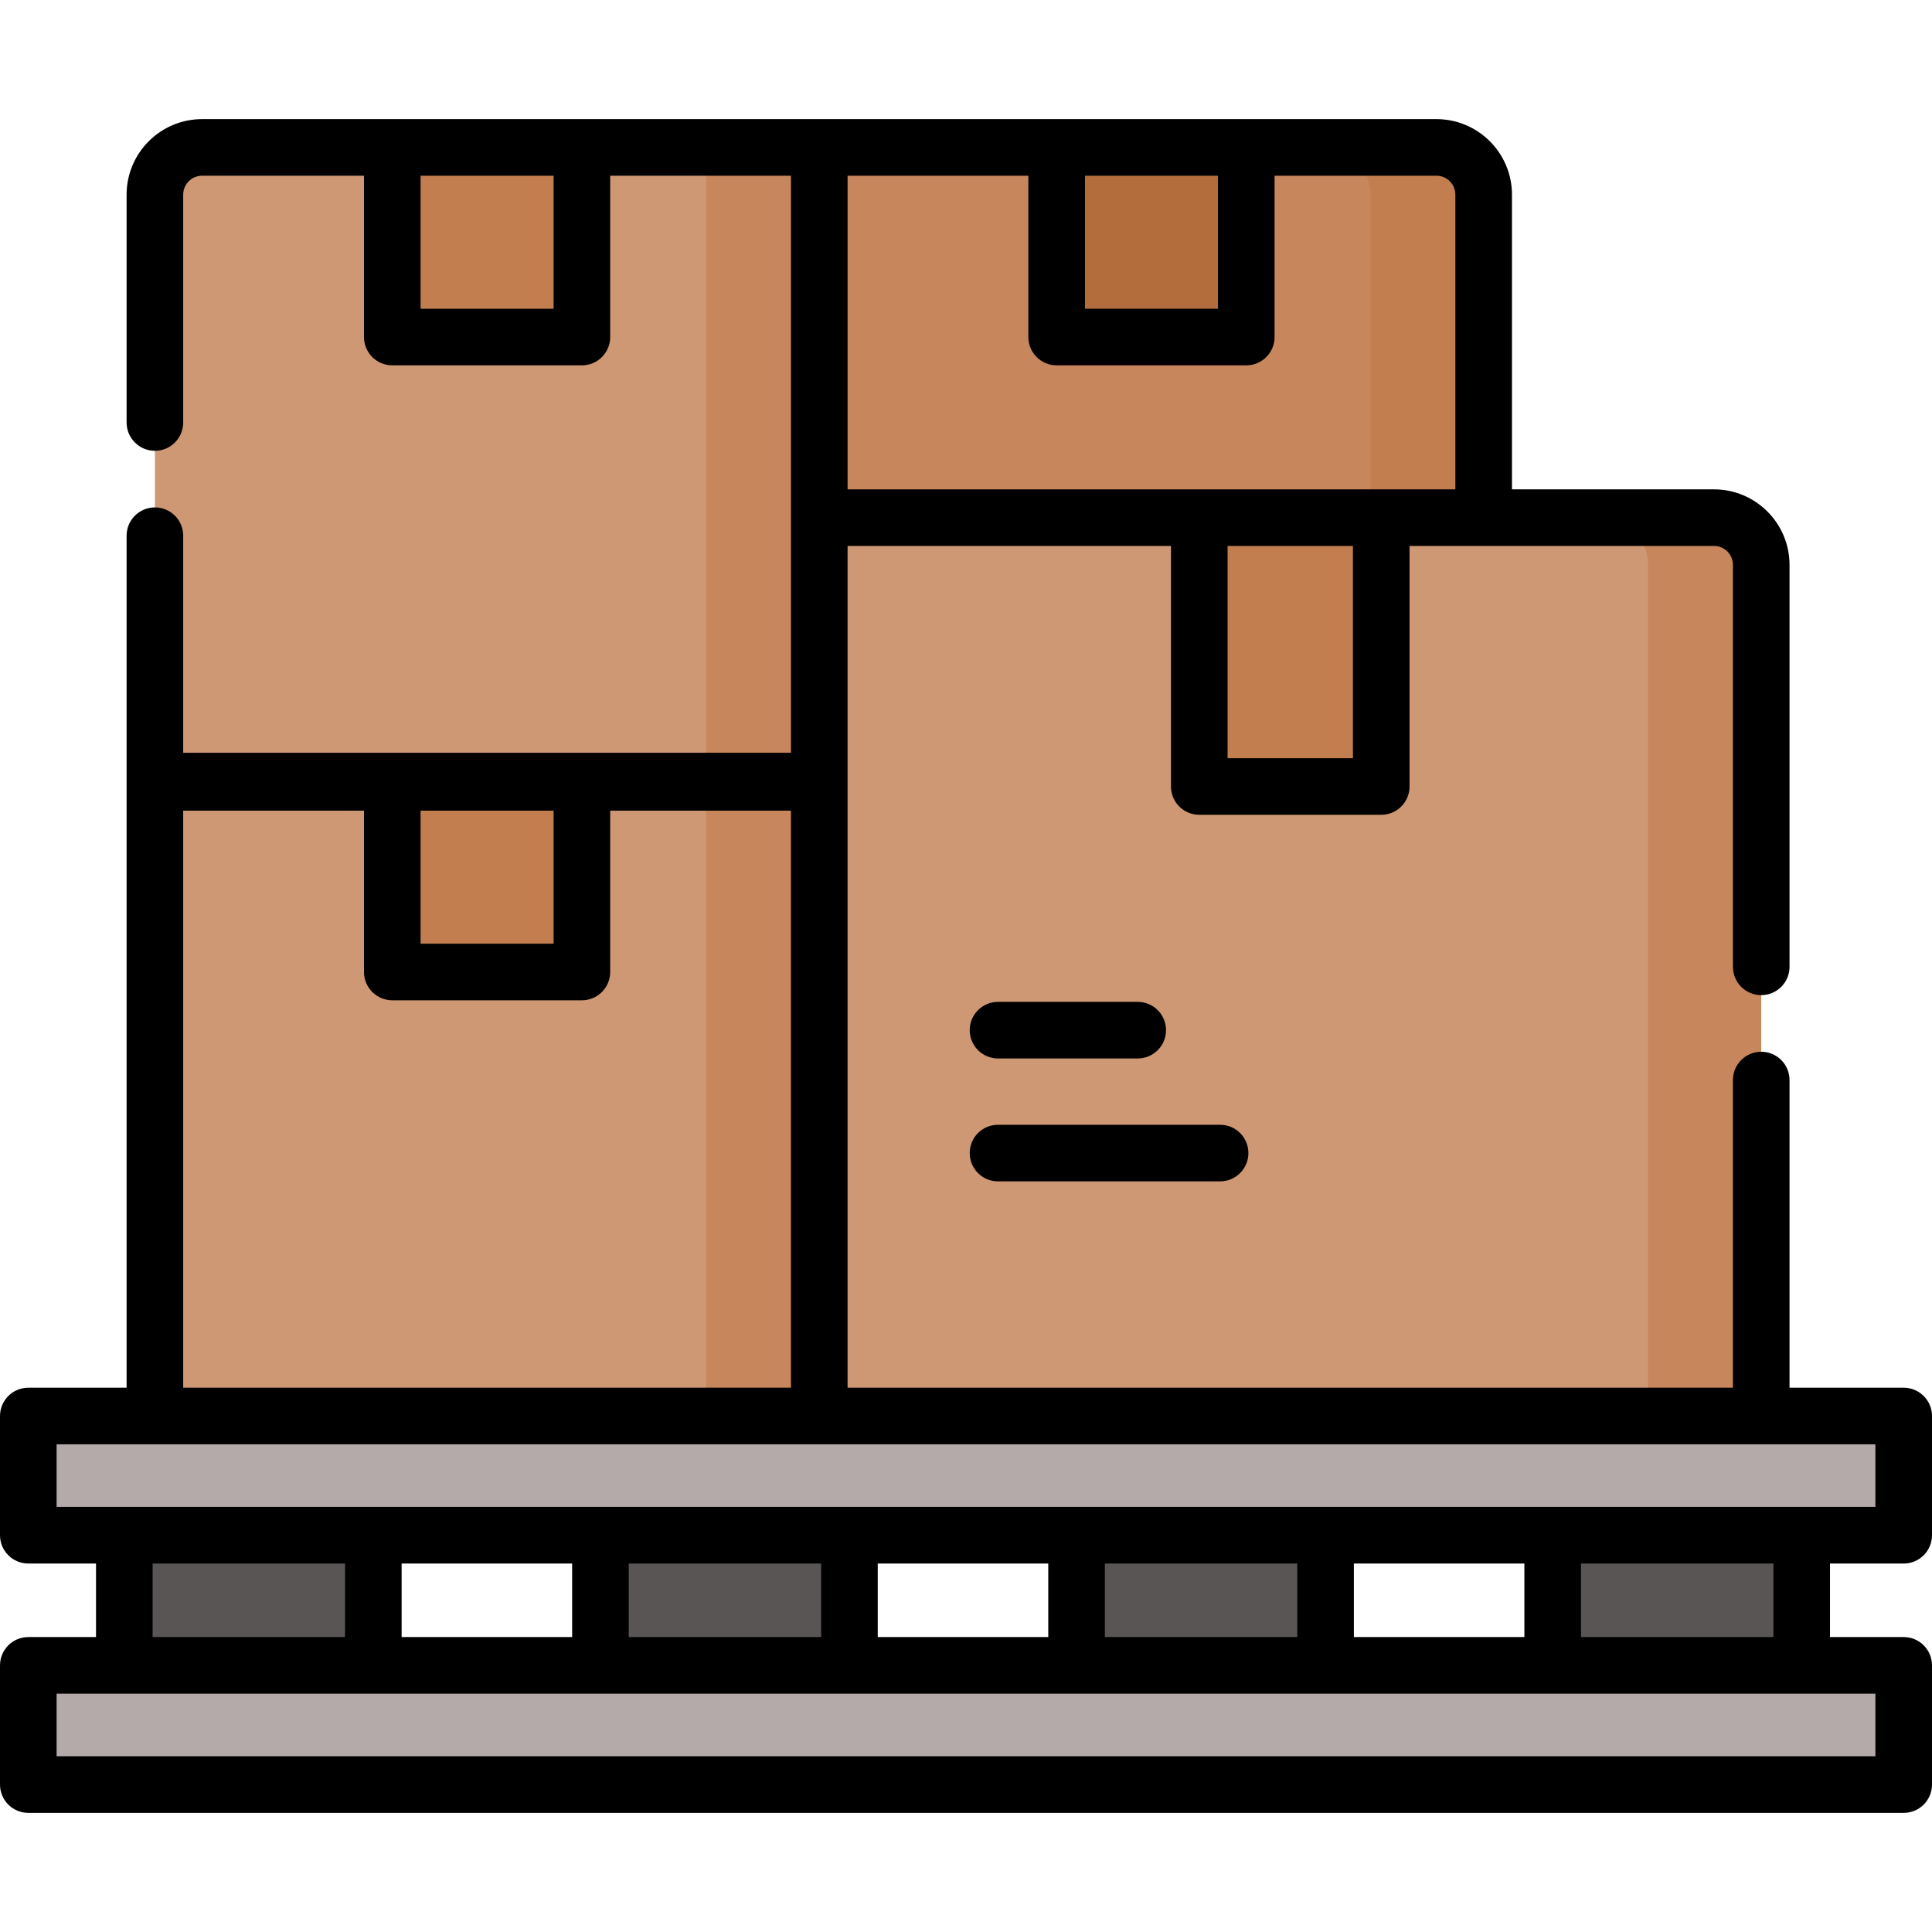 <svg id="Capa_1" enable-background="new 0 0 512 512" height="512" viewBox="0 0 512 512" width="512" xmlns="http://www.w3.org/2000/svg"><g><g><path d="m32.944 406.853h65.991v34.485h-65.991z" fill="#5a5555"/></g><g><path d="m159.123 406.853h65.991v34.485h-65.991z" fill="#5a5555"/></g><g><path d="m285.302 406.853h65.991v34.485h-65.991z" fill="#5a5555"/></g><g><path d="m411.481 406.853h65.991v34.485h-65.991z" fill="#5a5555"/></g><g><path d="m41.05 207.339h176.068v167.919h-176.068z" fill="#cf9875"/></g><g><path d="m217.118 206.988h-176.068v-155.411c0-6.908 5.6-12.508 12.508-12.508h163.56z" fill="#cf9875"/></g><g><path d="m393.187 137.186h-176.069v-98.118h163.56c6.908 0 12.508 5.6 12.508 12.508v85.61z" fill="#c7865b"/></g><g><path d="m466.744 375.258h-249.626v-238.072h237.117c6.908 0 12.508 5.6 12.508 12.508v225.564z" fill="#cf9875"/></g><g><path d="m187.118 207.339h30v167.919h-30z" fill="#c7865b"/></g><g><path d="m187.118 39.068h30v167.919h-30z" fill="#c7865b"/></g><g><path d="m380.678 39.068h-30c6.908 0 12.508 5.6 12.508 12.508v85.609h30v-85.608c.001-6.909-5.6-12.509-12.508-12.509z" fill="#c27e4e"/></g><g><path d="m454.235 137.186h-30c6.908 0 12.508 5.6 12.508 12.509v225.564h30v-225.564c.001-6.909-5.599-12.509-12.508-12.509z" fill="#c7865b"/></g><g><path d="m7.5 375.258h497v31.594h-497z" fill="#b4aaaa"/></g><g><path d="m7.5 441.337h497v31.594h-497z" fill="#b4aaaa"/></g><g><path d="m103.959 207.339h50.251v50.251h-50.251z" fill="#c27e4e"/></g><g><path d="m103.959 39.068h50.251v50.251h-50.251z" fill="#cf9875"/></g><g><path d="m280.027 39.068h50.251v50.251h-50.251z" fill="#b36d3c"/></g><g><path d="m317.821 137.186h48.221v71.244h-48.221z" fill="#c27e4e"/></g><path d="m154.21 45.187v44.132h-50.251v-44.132" fill="#c27e4e"/><g><path d="m504.5 414.353c4.142 0 7.5-3.358 7.5-7.5v-31.594c0-4.142-3.358-7.5-7.5-7.5h-30.256v-81.536c0-4.142-3.358-7.5-7.5-7.5s-7.5 3.358-7.5 7.5v81.536h-234.626v-160.42-.351-62.302h85.703v63.744c0 4.142 3.358 7.5 7.5 7.5h48.221c4.142 0 7.5-3.358 7.5-7.5v-63.744h19.645 61.049c2.762 0 5.008 2.247 5.008 5.009v106.527c0 4.142 3.358 7.5 7.5 7.5s7.5-3.358 7.5-7.5v-106.527c0-11.033-8.976-20.009-20.008-20.009h-53.549v-78.109c0-11.033-8.976-20.008-20.008-20.008h-327.12c-11.033 0-20.008 8.976-20.008 20.008v60.391c0 4.142 3.358 7.5 7.5 7.5s7.5-3.358 7.5-7.5v-60.391c0-2.762 2.247-5.008 5.008-5.008h42.9v42.751c0 4.142 3.358 7.5 7.5 7.5h50.251c4.142 0 7.5-3.358 7.5-7.5v-42.752h47.909v90.618 62.302h-161.069v-57.52c0-4.142-3.358-7.5-7.5-7.5s-7.5 3.358-7.5 7.5v225.79h-26.05c-4.142 0-7.5 3.358-7.5 7.5v31.594c0 4.142 3.358 7.5 7.5 7.5h17.944v19.485h-17.944c-4.142 0-7.5 3.358-7.5 7.5v31.594c0 4.142 3.358 7.5 7.5 7.5h497c4.142 0 7.5-3.358 7.5-7.5v-31.594c0-4.142-3.358-7.5-7.5-7.5h-19.528v-19.485h19.528zm-357.79-332.534h-35.251v-35.251h35.251zm-35.251 133.02h35.251v35.251h-35.251zm247.083-13.909h-33.221v-56.244h33.221zm27.144-149.353v78.109h-19.645-48.221-93.203v-83.118h47.909v42.751c0 4.142 3.358 7.5 7.5 7.5h50.251c4.142 0 7.5-3.358 7.5-7.5v-42.751h42.9c2.763 0 5.009 2.247 5.009 5.009zm-98.159-5.009h35.251v35.251h-35.251zm-238.977 168.271h47.909v42.75c0 4.142 3.358 7.5 7.5 7.5h50.251c4.142 0 7.5-3.358 7.5-7.5v-42.75h47.909v152.919h-161.069zm-33.55 167.919h26.05 176.068 249.625 30.257v16.594h-482zm343.793 51.079v-19.485h45.188v19.485zm-207.17-19.484v19.485h-45.188v-19.485zm15 0h50.991v19.485h-50.991zm65.991 0h45.188v19.485h-45.188zm60.188 0h50.991v19.485h-50.991zm-252.358 0h50.991v19.485h-50.991zm456.556 51.079h-482v-16.594h482zm-27.028-31.595h-50.991v-19.485h50.991z"/><path d="m264.483 280.506h37.024c4.142 0 7.5-3.358 7.5-7.5s-3.358-7.5-7.5-7.5h-37.024c-4.142 0-7.5 3.358-7.5 7.5s3.358 7.5 7.5 7.5z"/><path d="m264.483 313.074h58.855c4.142 0 7.5-3.358 7.5-7.5s-3.358-7.5-7.5-7.5h-58.855c-4.142 0-7.5 3.358-7.5 7.5s3.358 7.5 7.5 7.5z"/></g></g></svg>